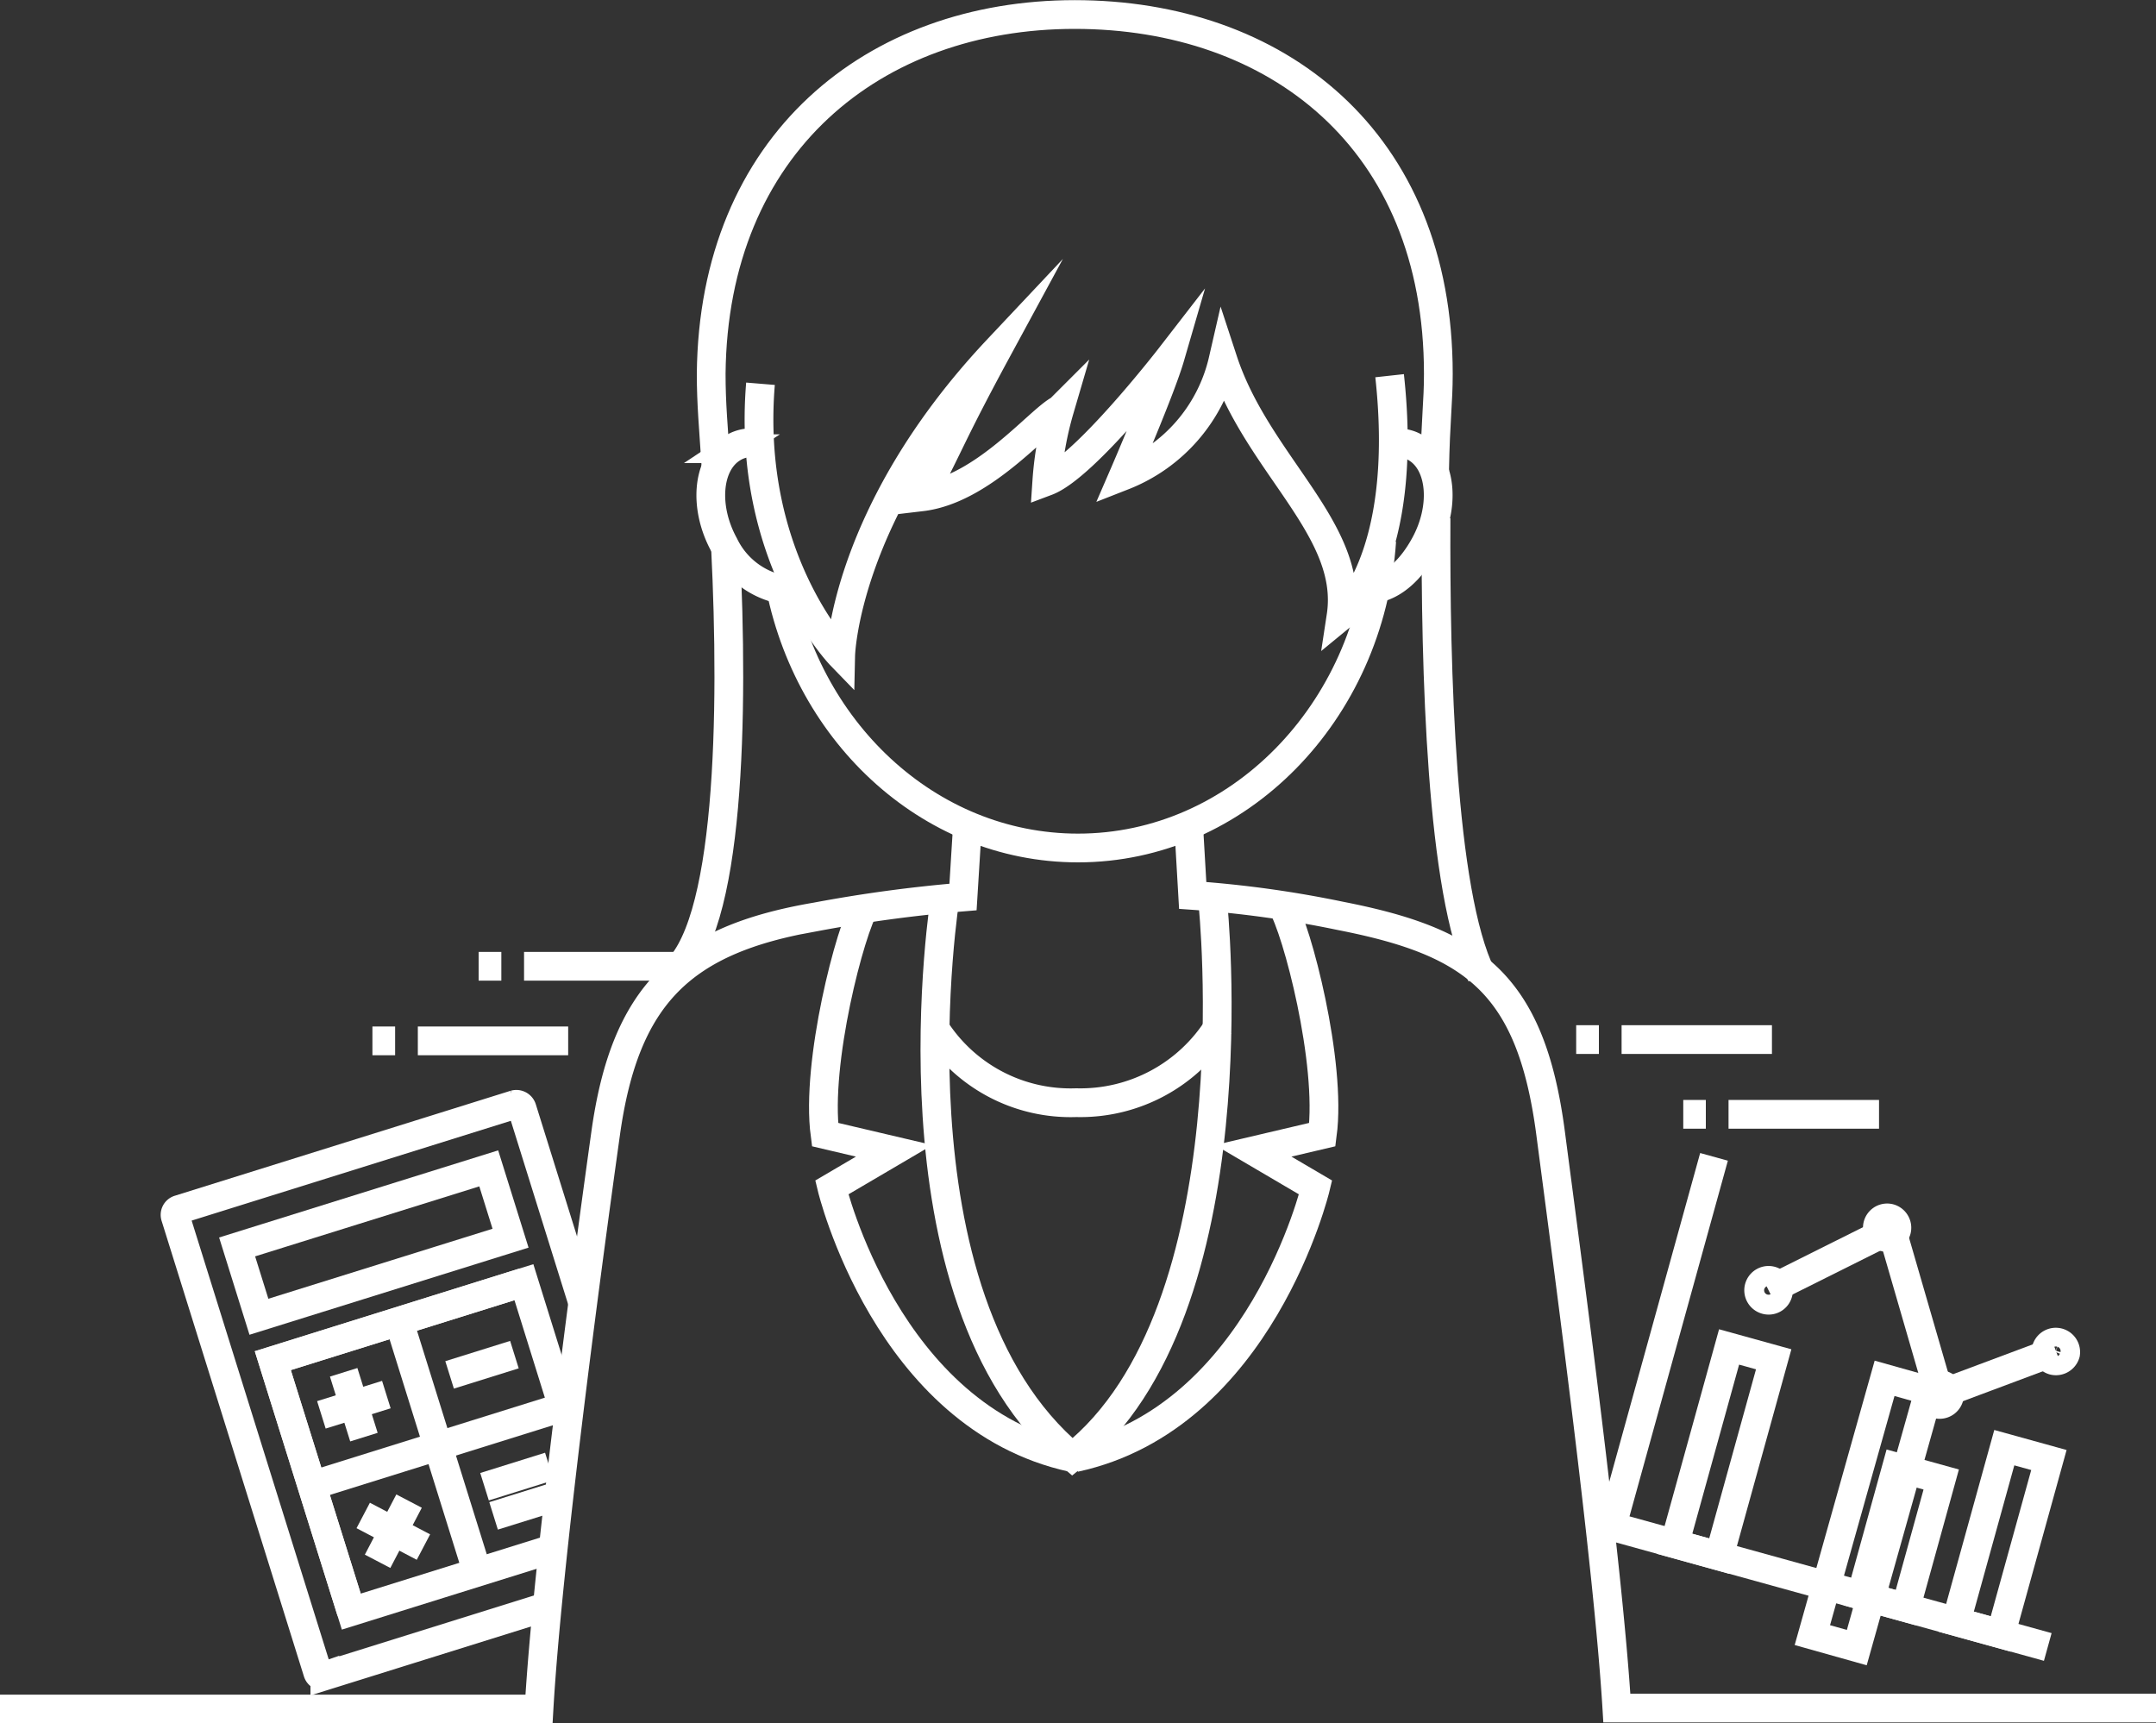 <svg id="e9c0e525-eabf-451d-a69e-43597fdddd5c" data-name="圖層 1" xmlns="http://www.w3.org/2000/svg" viewBox="0 0 150 119.91"><rect x="0" y="0" width="150" height="119.91" fill="#333333" stroke="none"/><title>hover-box1</title><path d="M1070.06,71.93c-.81,11.95-10,21.37-21.13,21.37h0c-10.45,0-19.14-8.26-20.88-19.11" transform="translate(-973.93 -34.3)" style="fill:none;stroke:#fff;stroke-width:2px"/><path d="M1056.62,91.6l.29,5a76.5,76.5,0,0,1,10.26,1.42c9.16,1.79,13.26,4.6,14.64,15.12,1.31,10,4,30,4.61,40h37.51" transform="translate(-973.93 -34.3)" style="fill:none;stroke:#fff;stroke-width:2px"/><path d="M973.93,153.21h37.5c.58-10.07,3.24-30.07,4.63-40,1.34-9.7,5.34-13.53,14.64-15.12a99.74,99.74,0,0,1,10.23-1.38l.31-5" transform="translate(-973.93 -34.3)" style="fill:none;stroke:#fff;stroke-width:2px"/><line x1="33.3" y1="67.23" x2="34.88" y2="67.23" style="fill:none;stroke:#fff;stroke-width:2px"/><line x1="36.46" y1="67.23" x2="46.92" y2="67.23" style="fill:none;stroke:#fff;stroke-width:2px"/><line x1="25.91" y1="72.42" x2="27.49" y2="72.42" style="fill:none;stroke:#fff;stroke-width:2px"/><line x1="29.07" y1="72.42" x2="39.53" y2="72.42" style="fill:none;stroke:#fff;stroke-width:2px"/><path d="M1026.84,61c-1,12.11,5.58,18.9,5.58,18.9s.22-9.93,10.91-21.29c-3.41,6.29-3.41,6.84-5.29,10.26,4.31-.51,8.17-5.34,9.61-6.08a23.34,23.34,0,0,0-.89,5c2.66-1,8.58-8.65,8.58-8.65-.66,2.27-3.26,8.27-3.26,8.27a11.38,11.38,0,0,0,6.94-8.05c2.38,7.26,9.13,11.77,8.21,17.81,0,0,4.78-3.92,3.38-16.73" transform="translate(-973.93 -34.3)" style="fill:none;stroke:#fff;stroke-miterlimit:8;stroke-width:2px"/><path d="M1024.41,72.49c.56,11.21.36,26.72-3.81,29.65" transform="translate(-973.93 -34.3)" style="fill:none;stroke:#fff;stroke-miterlimit:8;stroke-width:2px"/><path d="M1073.74,67.05c.07-3.63.26-4.73.26-6.74,0-16.35-11.33-25-25.3-25s-25.14,9-25.29,25c0,2.1.15,3.58.35,6.67" transform="translate(-973.93 -34.3)" style="fill:none;stroke:#fff;stroke-miterlimit:8;stroke-width:2px"/><path d="M1077,102.14c-2.83-5.75-3.21-21.38-3.16-31.78" transform="translate(-973.93 -34.3)" style="fill:none;stroke:#fff;stroke-miterlimit:8;stroke-width:2px"/><line x1="109.66" y1="72.33" x2="111.24" y2="72.33" style="fill:none;stroke:#fff;stroke-width:2px"/><line x1="112.82" y1="72.33" x2="123.28" y2="72.33" style="fill:none;stroke:#fff;stroke-width:2px"/><line x1="117.11" y1="77.53" x2="118.68" y2="77.53" style="fill:none;stroke:#fff;stroke-width:2px"/><line x1="120.26" y1="77.53" x2="130.73" y2="77.53" style="fill:none;stroke:#fff;stroke-width:2px"/><path d="M1028.05,75.26a5.68,5.68,0,0,1-3.74-3.05c-1.42-2.59-1.18-5.58.52-6.69a2.52,2.52,0,0,1,1.43-.42" transform="translate(-973.93 -34.3)" style="fill:none;stroke:#fff;stroke-width:2px"/><path d="M1069.54,75.27c1.36-.22,2.58-1.34,3.52-3.06,1.42-2.59,1.19-5.58-.52-6.69a2.45,2.45,0,0,0-1.25-.41" transform="translate(-973.93 -34.3)" style="fill:none;stroke:#fff;stroke-width:2px"/><path d="M1058.73,105.67a11.34,11.34,0,0,1-9.92,5.35,11.21,11.21,0,0,1-9.94-5.32" transform="translate(-973.93 -34.3)" style="fill:none;stroke:#fff;stroke-width:2px"/><path d="M1058.31,97.1s3,28.43-9.77,38.57c-13.35-11.18-8.83-39.09-8.83-39.09" transform="translate(-973.93 -34.3)" style="fill:none;stroke:#fff;stroke-width:2px"/><path d="M1034.16,97.24c-1.07,1.71-3.49,11-2.83,16l4.81,1.13-4.34,2.55s3.82,16,16.74,18.8" transform="translate(-973.93 -34.3)" style="fill:none;stroke:#fff;stroke-width:2px"/><path d="M1063.1,97.24c1.07,1.71,3.49,11,2.83,16l-4.81,1.13,4.34,2.55s-3.82,16-16.75,18.8" transform="translate(-973.93 -34.3)" style="fill:none;stroke:#fff;stroke-width:2px"/><path d="M1012.21,146l-15.68,4.9a.39.39,0,0,1-.5-.26l-9.9-31.69a.39.39,0,0,1,.26-.5l23.35-7.3a.42.42,0,0,1,.51.27l4.17,13.36" transform="translate(-973.93 -34.3)" style="fill:none;stroke:#fff;stroke-width:2px"/><polyline points="24.44 112.13 18.98 94.67 36.45 89.21" style="fill:none;stroke:#fff;stroke-width:2px"/><rect x="990.77" y="118.22" width="18.34" height="5.09" transform="translate(-964.48 269.2) rotate(-17.34)" style="fill:none;stroke:#fff;stroke-width:2px"/><polyline points="38.37 107.78 24.44 112.13 18.98 94.67 36.45 89.21 39.5 98.99" style="fill:none;stroke:#fff;stroke-width:2px"/><line x1="27.76" y1="91.93" x2="33.18" y2="109.3" style="fill:none;stroke:#fff;stroke-width:2px"/><line x1="39.16" y1="97.9" x2="21.78" y2="103.33" style="fill:none;stroke:#fff;stroke-width:2px"/><line x1="26.88" y1="97.03" x2="22.36" y2="98.44" style="fill:none;stroke:#fff;stroke-width:2px"/><line x1="25.32" y1="99.99" x2="23.91" y2="95.48" style="fill:none;stroke:#fff;stroke-width:2px"/><line x1="35.79" y1="94.25" x2="31.28" y2="95.66" style="fill:none;stroke:#fff;stroke-width:2px"/><line x1="29.46" y1="107.64" x2="25.27" y2="105.44" style="fill:none;stroke:#fff;stroke-width:2px"/><line x1="26.27" y1="108.63" x2="28.46" y2="104.44" style="fill:none;stroke:#fff;stroke-width:2px"/><line x1="38.86" y1="104.06" x2="34.34" y2="105.47" style="fill:none;stroke:#fff;stroke-width:2px"/><line x1="38.22" y1="102.03" x2="33.71" y2="103.44" style="fill:none;stroke:#fff;stroke-width:2px"/><rect x="1086.78" y="133.68" width="14.21" height="3.22" transform="translate(-302.21 1119.16) rotate(-74.53)" style="fill:none;stroke:#fff;stroke-width:2px"/><rect x="1091.69" y="133.36" width="18.61" height="3.22" transform="matrix(0.27, -0.96, 0.96, 0.27, -296.69, 1125.78)" style="fill:none;stroke:#fff;stroke-width:2px"/><rect x="1101.65" y="139.68" width="9.25" height="3.22" transform="translate(-298.8 1135.55) rotate(-74.54)" style="fill:none;stroke:#fff;stroke-width:2px"/><rect x="1106.96" y="139.89" width="12.56" height="3.22" transform="translate(-293.99 1142.37) rotate(-74.53)" style="fill:none;stroke:#fff;stroke-width:2px"/><polyline points="119.25 80.49 112.14 106.2 142.47 114.59" style="fill:none;stroke:#fff;stroke-width:2px"/><path d="M1097.64,124.26a.68.68,0,0,1-.84.48.69.69,0,1,1,.84-.48Z" transform="translate(-973.93 -34.3)" style="fill:none;stroke:#fff;stroke-width:2px"/><path d="M1105.88,119.9a.68.68,0,1,1-.48-.84A.69.69,0,0,1,1105.88,119.9Z" transform="translate(-973.93 -34.3)" style="fill:none;stroke:#fff;stroke-width:2px"/><path d="M1109.54,131.51a.69.69,0,0,1-.85.48.69.69,0,1,1,.85-.48Z" transform="translate(-973.93 -34.3)" style="fill:none;stroke:#fff;stroke-width:2px"/><path d="M1117.64,128.48a.7.7,0,0,1-.85.48.69.69,0,0,1-.47-.85.69.69,0,0,1,1.32.37Z" transform="translate(-973.93 -34.3)" style="fill:none;stroke:#fff;stroke-width:2px"/><polyline points="123.05 89.78 131.6 85.51 134.94 97.03 143.04 94" style="fill:none;stroke:#fff;stroke-width:2px"/></svg>